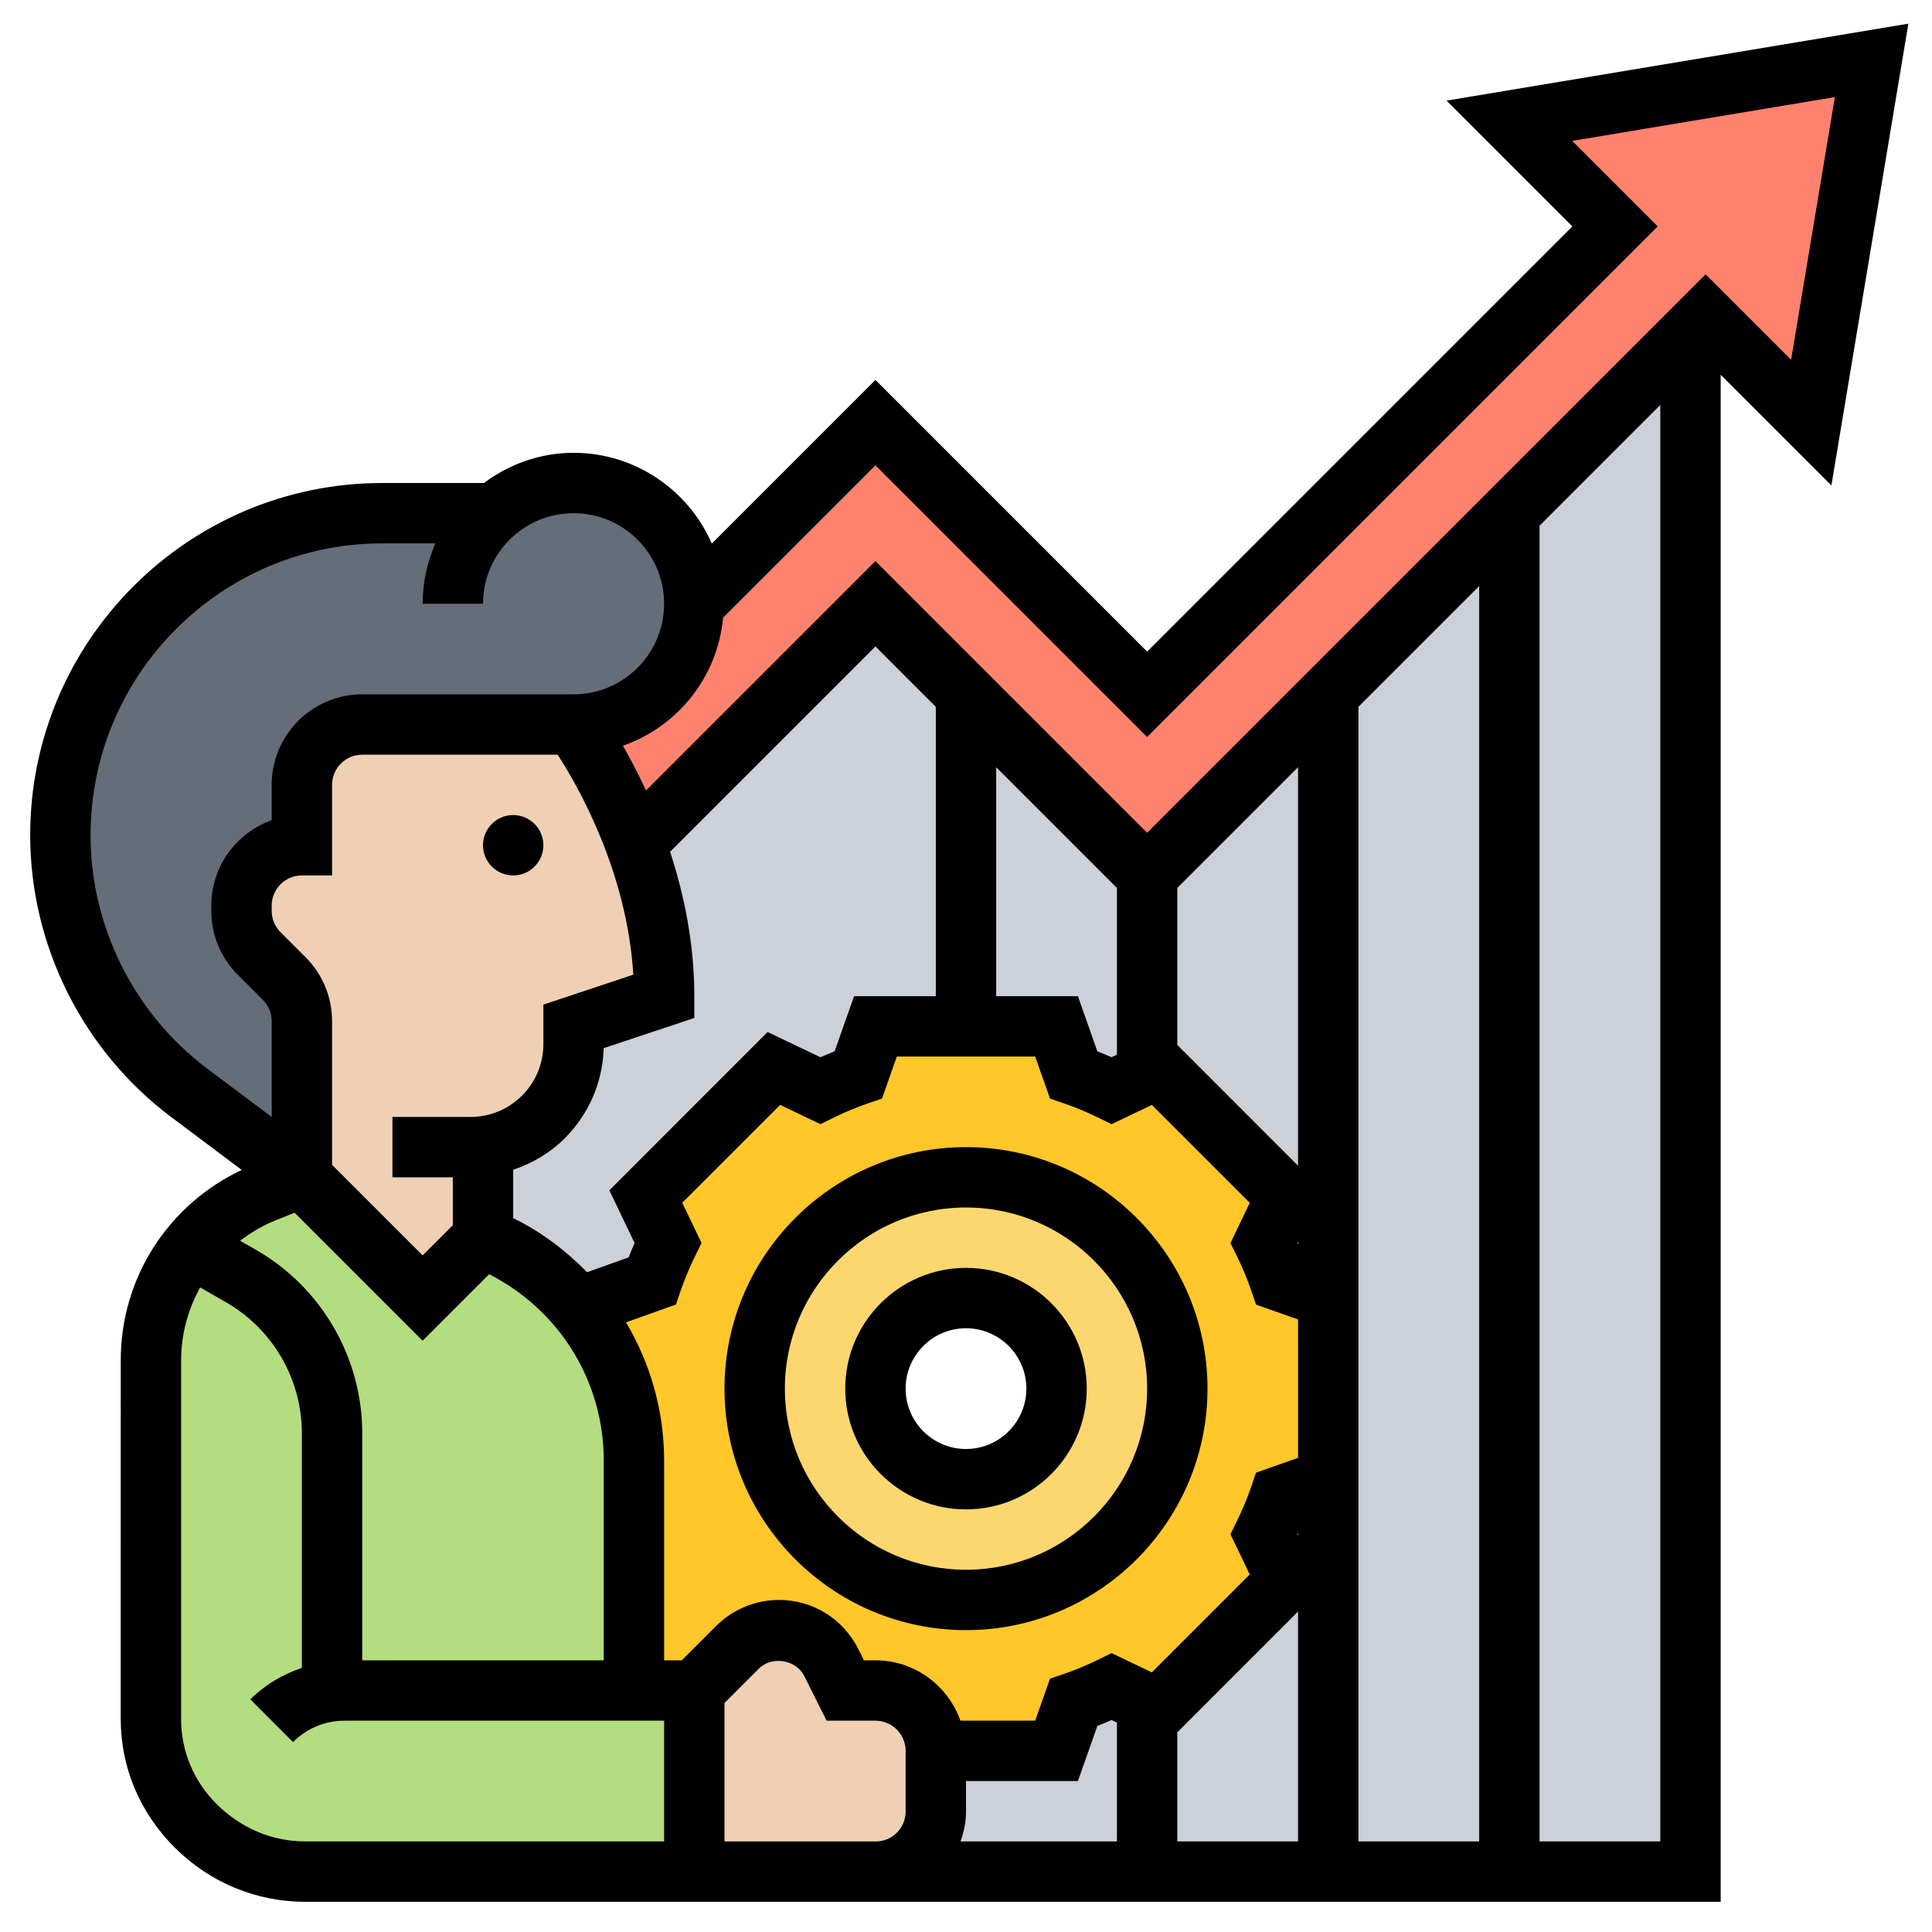 <svg id="Layer_5" enable-background="new 0 0 64 64" height="512" viewBox="0 0 64 64" width="512" xmlns="http://www.w3.org/2000/svg"><g><g><g><path d="m50 17-6 6-6 6-6-6-3-3-7.95 7.95c.53 1.44.95 3.17.95 5.05l-3 1v.59c0 .9-.36 1.77-1 2.41-.54.54-1.25.88-2 .97v3.03c1.26.5 2.34 1.31 3.17 2.31l2.43-.88c.15-.43.33-.85.53-1.26l-.74-1.53 4.25-4.25 1.53.74c.41-.2.83-.38 1.26-.53l.57-1.6h3 3l.57 1.6c.43.15.85.33 1.26.53l1.17-.56v-.01l.36-.17 4.25 4.25-.74 1.53c.2.41.38.83.53 1.26l1.6.57v6l-1.6.57c-.15.43-.33.85-.53 1.26l.74 1.53-4.25 4.25-.36-.17v-.01l-1.17-.56c-.41.2-.83.38-1.26.53l-.57 1.6h-4v2.01c0 1.1-.89 1.99-1.99 1.99h8.99 6 6 6v-51z" fill="#ccd1d9"/></g><g><path d="m62 2-2 12-3.5-3.5-.5.5-6 6-6 6-6 6-6-6-3-3-7.95 7.95c-.88-2.39-2.05-3.95-2.05-3.95 2.21 0 4-1.79 4-4l6-6 9 9 15.5-15.5-3.5-3.5z" fill="#ff826e"/></g><g><path d="m44 43v6l-1.6.57c-.15.43-.33.85-.53 1.26l.74 1.53-4.25 4.25-.36-.17v-.01l-1.17-.56c-.41.2-.83.38-1.26.53l-.57 1.6h-4c0-1.1-.9-2-2-2h-1l-.46-.93c-.33-.66-1-1.07-1.74-1.07-.51 0-1 .2-1.37.57l-1.43 1.43h-2v-7.61c0-1.63-.5-3.17-1.37-4.46-.15-.21-.3-.42-.46-.62l2.43-.88c.15-.43.33-.85.53-1.26l-.74-1.53 4.25-4.25 1.53.74c.41-.2.83-.38 1.26-.53l.57-1.6h3 3l.57 1.6c.43.15.85.33 1.26.53l1.17-.56v-.01l.36-.17 4.25 4.25-.74 1.53c.2.41.38.83.53 1.26zm-5 3c0-3.87-3.13-7-7-7s-7 3.13-7 7 3.13 7 7 7 7-3.13 7-7z" fill="#ffc729"/></g><g><path d="m32 39c3.87 0 7 3.13 7 7s-3.13 7-7 7-7-3.13-7-7 3.13-7 7-7zm3 7c0-1.66-1.34-3-3-3s-3 1.34-3 3 1.34 3 3 3 3-1.34 3-3z" fill="#fcd770"/></g><g><path d="m31 58v2.01c0 1.1-.89 1.99-1.99 1.99h-2.01c-1.25 0-2.61 0-4 0v-6l1.43-1.43c.37-.37.86-.57 1.37-.57.74 0 1.41.41 1.74 1.07l.46.93h1c1.1 0 2 .9 2 2z" fill="#f0d0b4"/></g><g><path d="m11 56.03c.14-.02.27-.03.41-.03h9.59 2v6c-5.03 0-10.53 0-12.88 0-1.36 0-2.66-.54-3.63-1.51l-.04-.04c-.93-.93-1.45-2.19-1.45-3.51v-11.88c0-1.39.48-2.71 1.31-3.75l1.67.96c1.87 1.07 3.02 3.06 3.02 5.21v8.52z" fill="#b4dd7f"/></g><g><path d="m16.36 17c.71-.62 1.63-1 2.64-1 2.21 0 4 1.79 4 4s-1.79 4-4 4h-2-5c-1.1 0-2 .9-2 2v2c-.55 0-1.05.22-1.41.59-.37.36-.59.86-.59 1.41v.17c0 .53.21 1.04.59 1.42l.82.82c.38.38.59.89.59 1.42v5.17l-3.73-2.8c-1.35-1-2.41-2.3-3.14-3.76s-1.13-3.1-1.13-4.77c0-5.89 4.78-10.67 10.67-10.67z" fill="#656d78"/></g><g><path d="m16 37.97v3.03l-2 2-4-4v-5.17c0-.53-.21-1.04-.59-1.42l-.82-.82c-.38-.38-.59-.89-.59-1.42v-.17c0-.55.22-1.05.59-1.41.36-.37.86-.59 1.41-.59v-2c0-1.1.9-2 2-2h5 2s1.17 1.56 2.05 3.95c.53 1.44.95 3.17.95 5.05l-3 1v.59c0 .9-.36 1.77-1 2.41-.54.54-1.25.88-2 .97z" fill="#f0d0b4"/></g><g><path d="m21 48.39v7.61h-9.59c-.14 0-.27.01-.41.03v-.03-8.52c0-2.15-1.15-4.14-3.02-5.21l-1.67-.96c.64-.8 1.48-1.43 2.46-1.82l1.23-.49 4 4 2-2c1.26.5 2.34 1.31 3.17 2.31.16.2.31.41.46.62.87 1.29 1.37 2.83 1.37 4.46z" fill="#b4dd7f"/></g></g><g><circle cx="17" cy="28" r="1"/><path d="m32 54c4.411 0 8-3.589 8-8s-3.589-8-8-8-8 3.589-8 8 3.589 8 8 8zm0-14c3.309 0 6 2.691 6 6s-2.691 6-6 6-6-2.691-6-6 2.691-6 6-6z"/><path d="m32 50c2.206 0 4-1.794 4-4s-1.794-4-4-4-4 1.794-4 4 1.794 4 4 4zm0-6c1.103 0 2 .897 2 2s-.897 2-2 2-2-.897-2-2 .897-2 2-2z"/><path d="m63.217.784-15.298 2.549 4.167 4.167-14.086 14.086-9-9-5.42 5.42c-.773-1.766-2.532-3.006-4.58-3.006-1.116 0-2.136.38-2.969 1h-3.364c-6.434 0-11.667 5.233-11.667 11.667 0 3.652 1.744 7.141 4.667 9.333l2.34 1.755c-2.441 1.156-4.007 3.576-4.007 6.307l-.001 11.878c0 1.595.621 3.094 1.786 4.26 1.162 1.161 2.7 1.8 4.331 1.8h18.897 27.987v-50.586l3.667 3.667zm-60.217 26.883c0-5.331 4.337-9.667 9.667-9.667h1.757c-.27.614-.424 1.288-.424 2h2c0-1.654 1.346-3 3-3s3 1.346 3 3-1.346 3-3 3h-2-5c-1.654 0-3 1.346-3 3v1.171c-1.164.413-2 1.525-2 2.829v.171c0 .801.313 1.555.879 2.122l.828.828c.189.189.293.441.293.708v3.172l-2.134-1.6c-2.421-1.817-3.866-4.708-3.866-7.734zm24 33.333h-3v-4.586l1.14-1.14c.427-.428 1.231-.297 1.501.244l.741 1.482h1.618c.552 0 1 .449 1 1v2.009c0 .547-.442.991-.986.991zm-18.52-19.597-.525-.301c.358-.274.752-.509 1.187-.682l.617-.247 4.241 4.241 2.204-2.204c2.319 1.182 3.796 3.532 3.796 6.175v6.615h-8v-7.523c0-2.502-1.349-4.83-3.52-6.074zm7.106-4.403h-2.586v2h2v1.586l-1 1-3-3v-4.757c0-.801-.313-1.555-.879-2.122l-.828-.828c-.189-.189-.293-.441-.293-.708v-.171c0-.551.448-1 1-1h1v-3c0-.551.448-1 1-1h5 1.473c.659 1.016 2.298 3.86 2.506 7.287l-2.979.992v1.307c0 .645-.251 1.251-.707 1.707s-1.063.707-1.707.707zm7.015 2.843 3.242-3.242 1.335.638.436-.214c.375-.185.761-.345 1.146-.477l.458-.157.49-1.391h4.584l.491 1.392.458.157c.385.132.771.292 1.146.477l.436.214 1.335-.638 3.242 3.242-.639 1.334.214.435c.187.381.347.766.477 1.146l.156.458 1.392.491v4.585l-1.393.491-.156.458c-.13.38-.29.765-.477 1.146l-.214.435.639 1.334-3.242 3.242-1.335-.638-.436.214c-.375.185-.761.345-1.146.477l-.458.157-.49 1.391h-2.476c-.414-1.161-1.514-2-2.816-2h-.382l-.188-.376c-.501-1.002-1.508-1.624-2.627-1.624-.773 0-1.53.313-2.077.86l-1.14 1.14h-.586v-6.615c0-1.658-.458-3.226-1.263-4.58l1.655-.592.156-.456c.13-.38.29-.765.477-1.146l.214-.435zm20.399 11.027-.022-.047c.008-.018.015-.036.022-.054zm0-9.639c-.008-.018-.015-.036-.022-.054l.022-.047zm-11 18.778v-1.009h3.708l.644-1.826c.158-.062.315-.127.471-.196l.177.085v3.937h-5.182c.111-.312.182-.642.182-.991zm7-2.624 4-4.001v7.616h-4zm6-7.677v-7.415-18.879l4-4v41.586h-4zm-2-11.092-4-4.001v-5.201l4-4zm-6-3.679-.178.085c-.155-.069-.313-.134-.471-.196l-.643-1.826h-2.708v-7.586l4 4zm-6-1.937h-2.708l-.644 1.826c-.158.062-.315.127-.471.196l-1.749-.836-5.242 5.244.836 1.748c-.07.158-.136.315-.197.473l-1.378.493c-.701-.717-1.514-1.336-2.447-1.793v-1.601c.633-.214 1.22-.556 1.707-1.042.802-.801 1.257-1.857 1.291-2.986l3.002-1v-.722c0-1.756-.343-3.382-.802-4.784l6.802-6.802 2 2zm-23.838 26.748c-.75-.75-1.163-1.748-1.163-2.808l.001-11.878c0-.87.231-1.691.63-2.414l.856.491c1.551.888 2.514 2.55 2.514 4.338v7.774c-.633.214-1.22.556-1.707 1.042l1.414 1.415c.456-.457 1.063-.708 1.707-.708h10.586v4h-11.884c-1.096 0-2.133-.431-2.954-1.252zm43.838 1.252v-43.586l4-4v47.586zm5.5-51.914-18.5 18.5-9-9-7.6 7.6c-.265-.573-.529-1.072-.766-1.483 1.811-.632 3.135-2.266 3.319-4.242l5.047-5.047 9 9 16.914-16.914-2.833-2.833 8.702-1.451-1.45 8.703z"/></g></g></svg>